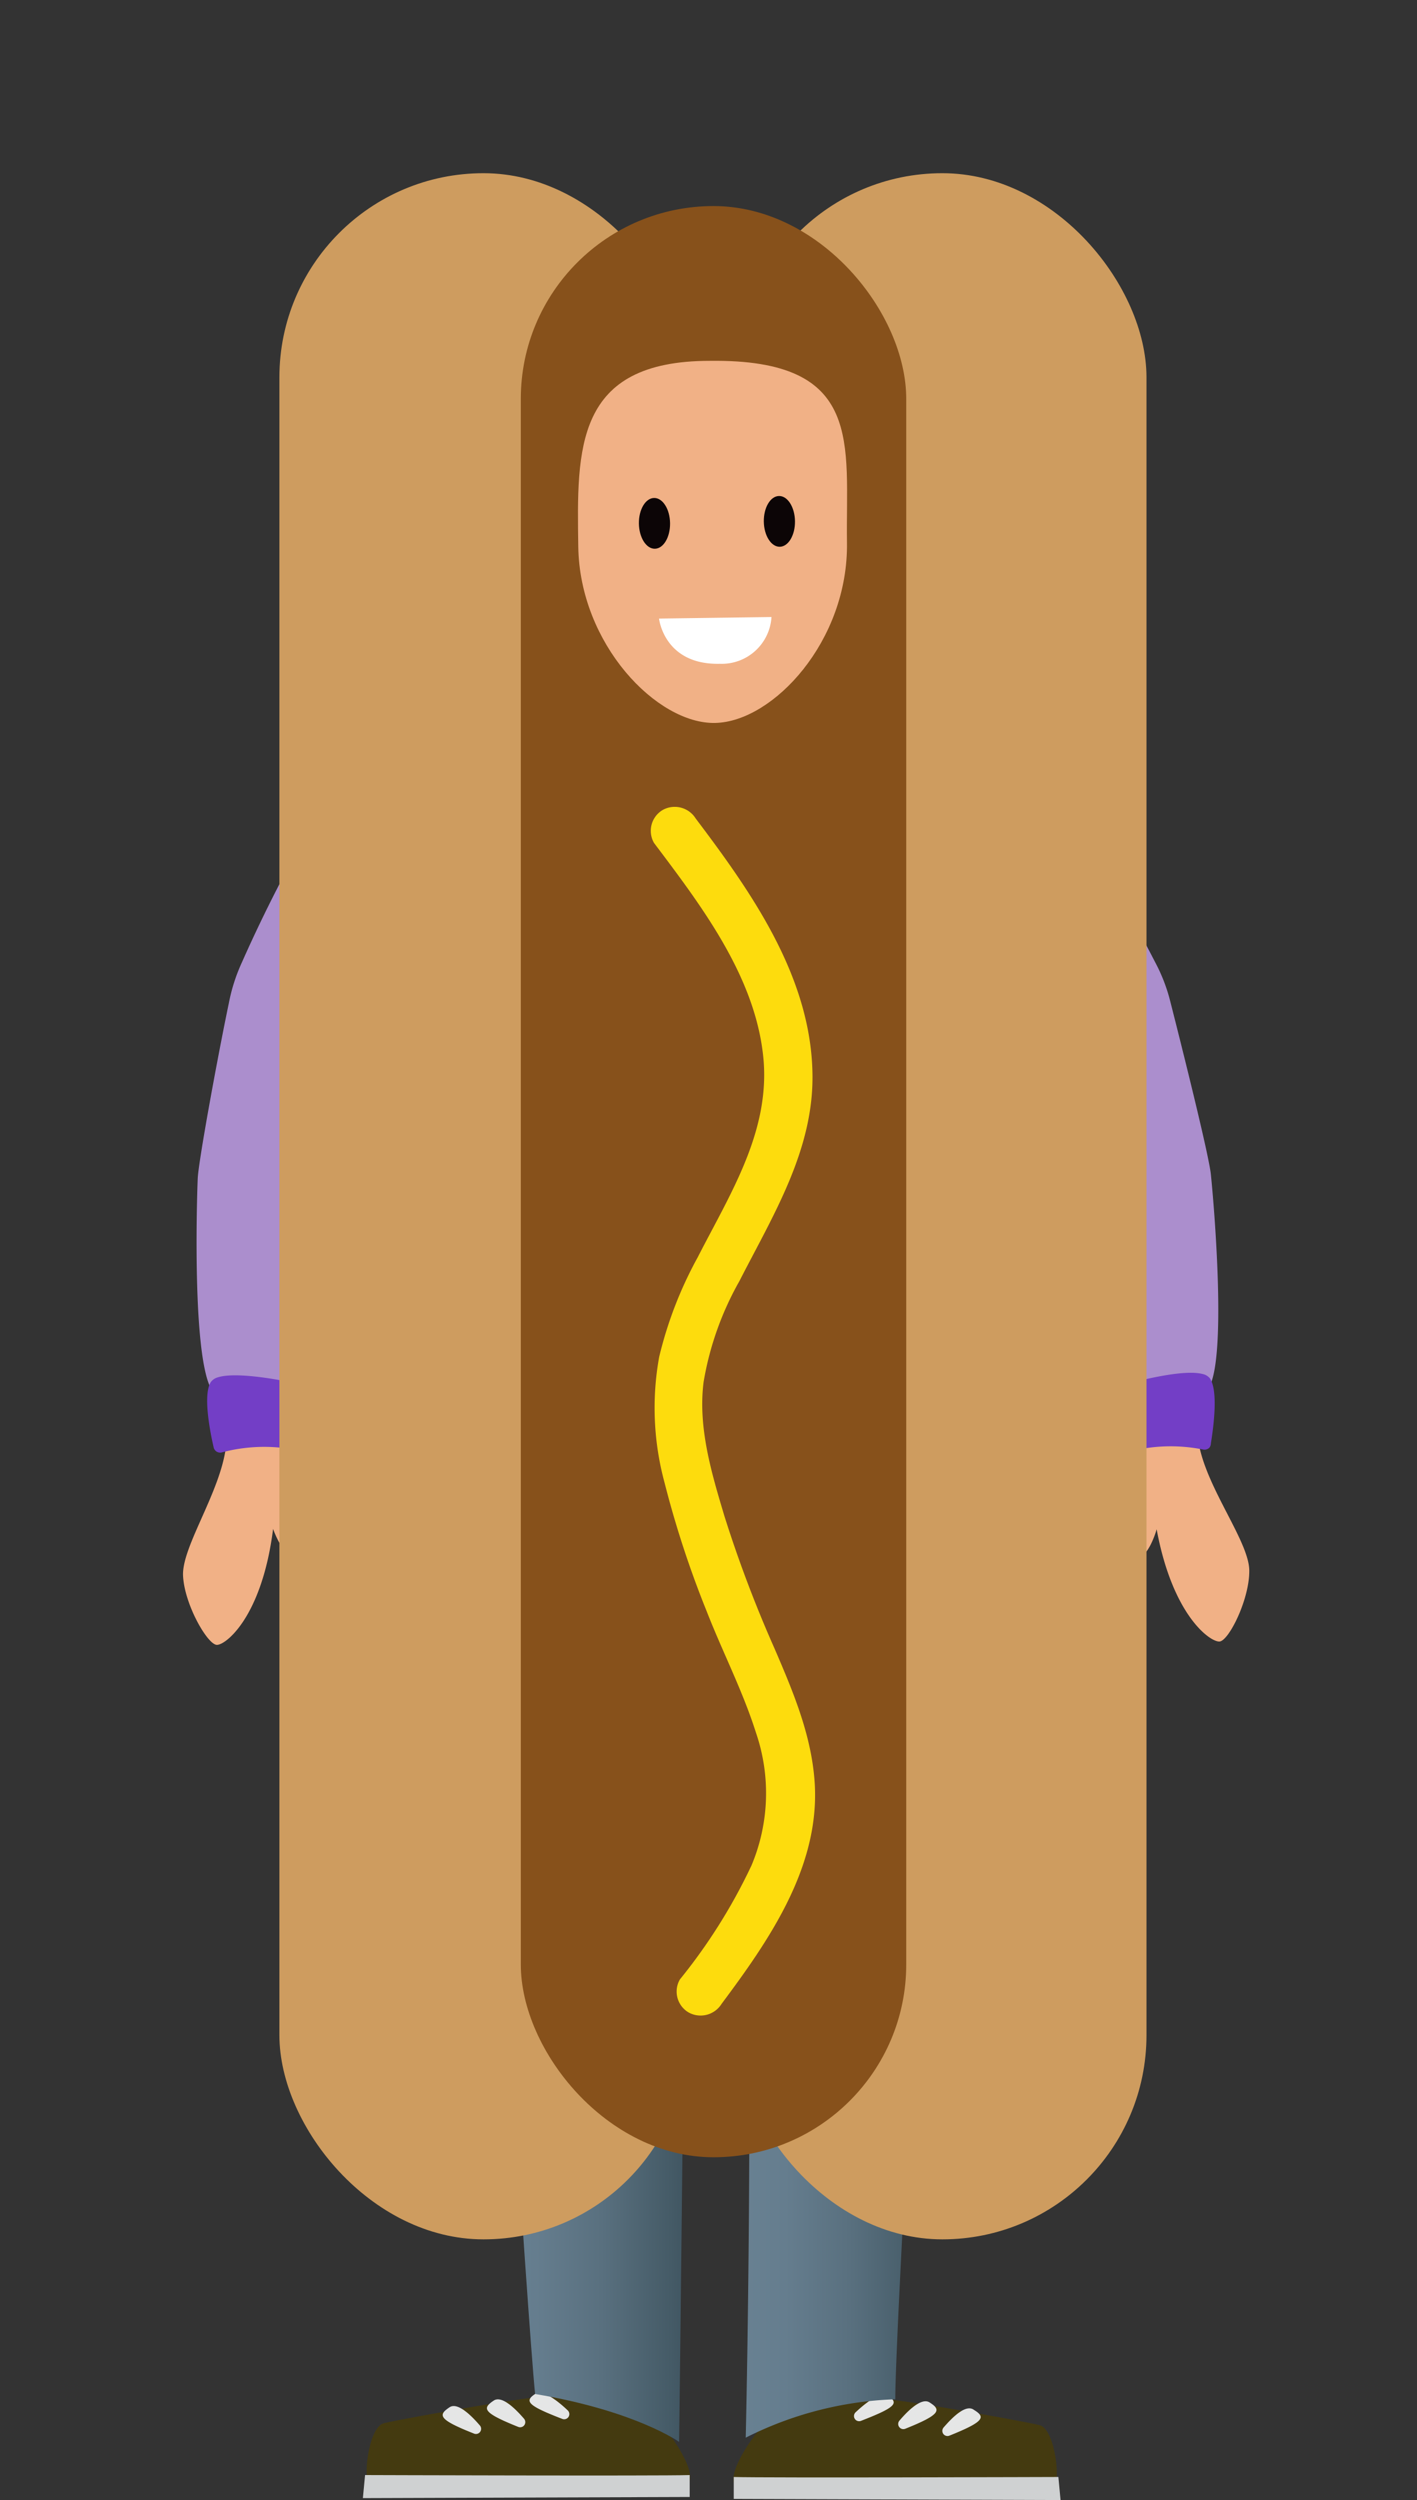 <svg xmlns="http://www.w3.org/2000/svg" xmlns:xlink="http://www.w3.org/1999/xlink" width="110" height="194" viewBox="0 0 110 194"><rect x="0" y="0" width="110" height="194" fill="#333333" stroke="none"/><defs><linearGradient id="linear-gradient" x1="37.54" y1="152.08" x2="53.31" y2="152.08" gradientUnits="userSpaceOnUse"><stop offset="0" stop-color="#698293"/><stop offset="0.26" stop-color="#657d8e"/><stop offset="0.58" stop-color="#59707f"/><stop offset="0.92" stop-color="#455b67"/><stop offset="1" stop-color="#405561"/></linearGradient><linearGradient id="linear-gradient-2" x1="56.91" y1="151.64" x2="72.51" y2="151.64" xlink:href="#linear-gradient"/></defs><title>landian-39</title><g id="landians"><path d="M67.59,186.3c-2.32-1,11.87,1.57,13.12,1.89s1.7,4.8,1,4.87-20.28.54-21.65.38-4.51.68-2.43-3C62.23,182.33,69.92,187.27,67.59,186.3Z" fill="#443a10"/><path d="M82.16,192.21s-22.81.08-25.2,0v1.7l25.37.09Z" fill="#cfd1d2"/><path d="M66.85,187.85a.4.4,0,0,1-.43-.66c.87-.82,2-1.65,2.53-1.27C69.82,186.49,69.47,186.83,66.85,187.85Z" fill="#e5e6e6"/><path d="M70.27,188.47a.4.4,0,0,1-.45-.63c.73-.86,1.75-1.81,2.35-1.41C73.07,187,73.05,187.36,70.27,188.47Z" fill="#e5e6e6"/><path d="M73.71,189a.4.4,0,0,1-.46-.63C74,187.5,75,186.55,75.6,187,76.5,187.55,76.48,187.89,73.71,189Z" fill="#e5e6e6"/><path d="M42.9,186.15c2.32-1-11.86,1.57-13.11,1.89s-1.7,4.8-1,4.87,20.29.54,21.66.38,4.51.68,2.43-3C48.27,182.18,40.58,187.12,42.9,186.15Z" fill="#443a10"/><path d="M28.34,192.06s22.81.08,25.2,0v1.7l-25.37.09Z" fill="#cfd1d2"/><path d="M43.64,187.7a.4.4,0,0,0,.43-.66c-.86-.82-2-1.65-2.53-1.27C40.67,186.34,41,186.68,43.64,187.7Z" fill="#e5e6e6"/><path d="M40.22,188.32a.4.4,0,0,0,.46-.63c-.74-.86-1.75-1.81-2.35-1.41C37.43,186.88,37.45,187.21,40.22,188.32Z" fill="#e5e6e6"/><path d="M36.79,188.84a.4.4,0,0,0,.46-.63c-.74-.86-1.75-1.81-2.35-1.41C34,187.4,34,187.74,36.79,188.84Z" fill="#e5e6e6"/><path d="M41.54,185.77c-.53-5.07-3.69-53-4-64.39-.26-9.28,15.77-9.25,15.77,2.11,0,18.9-.59,66-.59,66S49.36,187.08,41.54,185.77Z" fill="url(#linear-gradient)"/><path d="M69.5,186.18c0-5.94,2.93-54,3-65.34.06-10-16.63-8.58-15.55,2.78,2,21.06.94,65.54.94,65.54A27.78,27.78,0,0,1,69.5,186.18Z" fill="url(#linear-gradient-2)"/><path d="M23.17,109.11q-2.87.26-5.71.56a12,12,0,0,1,.08,2.61c-.45,3.55-3.44,7.76-3.33,10s1.91,5.36,2.63,5.36,3.51-2.23,4.36-9c0,0,.88,2.57,1.95,2.09s-.08-7.21-.19-8.92C23,111.83,23.05,110.76,23.17,109.11Z" fill="#f1b186"/><path d="M50.69,48.33l9.05-.12A4,4,0,0,1,55.55,52C51.08,52,50.69,48.33,50.69,48.33Z" fill="#fff"/><path d="M26,61a114,114,0,0,0-7.24,13.72,13.76,13.76,0,0,0-1,3.15C17,81.47,15.42,90,15.35,91.44c-.08,1.88-.46,14.89,1.28,16.68s6.25-.19,6.25-.19,2.2-10.3,1.27-17.73c-.16-1.25,1.79-4.45,4-9Q27.15,71.09,26,61Z" fill="#ab8ecd"/><path d="M23.32,112.14a.37.37,0,0,1-.44.36l-.32-.06a12.76,12.76,0,0,0-5.32.26.52.52,0,0,1-.66-.41c-.28-1.22-.84-4.08-.21-5.05a1,1,0,0,1,.54-.36c1.27-.41,4.16.08,5.57.36l.52.11a.38.38,0,0,1,.29.37Z" fill="#733ec6"/><path d="M87.27,109.24q2.87.09,5.73.24a12.24,12.24,0,0,0,.07,2.6c.66,3.51,3.89,7.55,3.91,9.79s-1.59,5.46-2.31,5.51-3.64-2-4.88-8.71c0,0-.72,2.61-1.82,2.2s-.34-7.2-.34-8.92Z" fill="#f1b186"/><path d="M81.68,61.4a115,115,0,0,1,8,13.28,13.34,13.34,0,0,1,1.18,3.08c.9,3.53,3,11.92,3.14,13.39.2,1.88,1.34,14.84-.29,16.72s-6.26.18-6.26.18-2.79-10.15-2.3-17.62c.09-1.26-2.05-4.34-4.54-8.76C80.92,74.91,81.29,68.16,81.68,61.4Z" fill="#ab8ecd"/><path d="M87.3,112.28a.37.37,0,0,0,.45.34l.33-.08a12.79,12.79,0,0,1,5.31-.06.53.53,0,0,0,.49-.14A.55.55,0,0,0,94,112c.2-1.23.59-4.12-.09-5.06a1,1,0,0,0-.56-.32c-1.3-.34-4.15.32-5.54.68l-.51.14a.37.37,0,0,0-.27.39Z" fill="#733ec6"/><rect x="21.69" y="13.44" width="31.69" height="160.33" rx="15.84" fill="#ce9c5f"/><rect x="57.31" y="13.44" width="31.69" height="160.33" rx="15.84" fill="#ce9c5f"/><rect x="40.43" y="15.99" width="29.92" height="151.41" rx="14.96" fill="#87511b"/><path d="M50.77,65.41c3.63,4.82,7.75,10.21,8.46,16.4.68,5.84-2.52,10.77-5.06,15.74a30.94,30.94,0,0,0-3,7.75,22.2,22.2,0,0,0,.42,9.76,77.78,77.78,0,0,0,3.28,10c1.23,3.15,2.8,6.18,3.82,9.41a14.46,14.46,0,0,1-.35,10.28,43.31,43.31,0,0,1-5.56,8.85,1.88,1.88,0,0,0,.67,2.56,1.92,1.92,0,0,0,2.57-.67c3.8-5.09,7.81-10.9,7.19-17.58-.32-3.52-1.69-6.75-3.09-10a98.09,98.09,0,0,1-3.88-10.25c-1-3.34-2.07-6.88-1.62-10.42a23.89,23.89,0,0,1,2.78-7.83C60,94.32,63.2,89.22,63.07,83.25c-.15-7.5-4.73-14-9.06-19.73a1.92,1.92,0,0,0-2.56-.67,1.88,1.88,0,0,0-.68,2.56Z" fill="#fddc0d"/></g><g id="face"><path d="M65.75,42.1c.11,7.63-5.72,13.9-10.23,14S45,50,44.89,42.41,44.61,28,55.11,28C67.15,27.85,65.64,34.47,65.75,42.1Z" fill="#f1b186"/><ellipse cx="50.8" cy="40.61" rx="1.21" ry="1.97" transform="translate(-0.59 0.76) rotate(-0.85)" fill="#0c0506"/><ellipse cx="60.5" cy="40.46" rx="1.21" ry="1.97" transform="translate(-0.59 0.9) rotate(-0.85)" fill="#0c0506"/><path d="M51.16,48l8.73-.12a3.87,3.87,0,0,1-4,3.63C51.54,51.61,51.16,48,51.16,48Z" fill="#fff"/></g></svg>